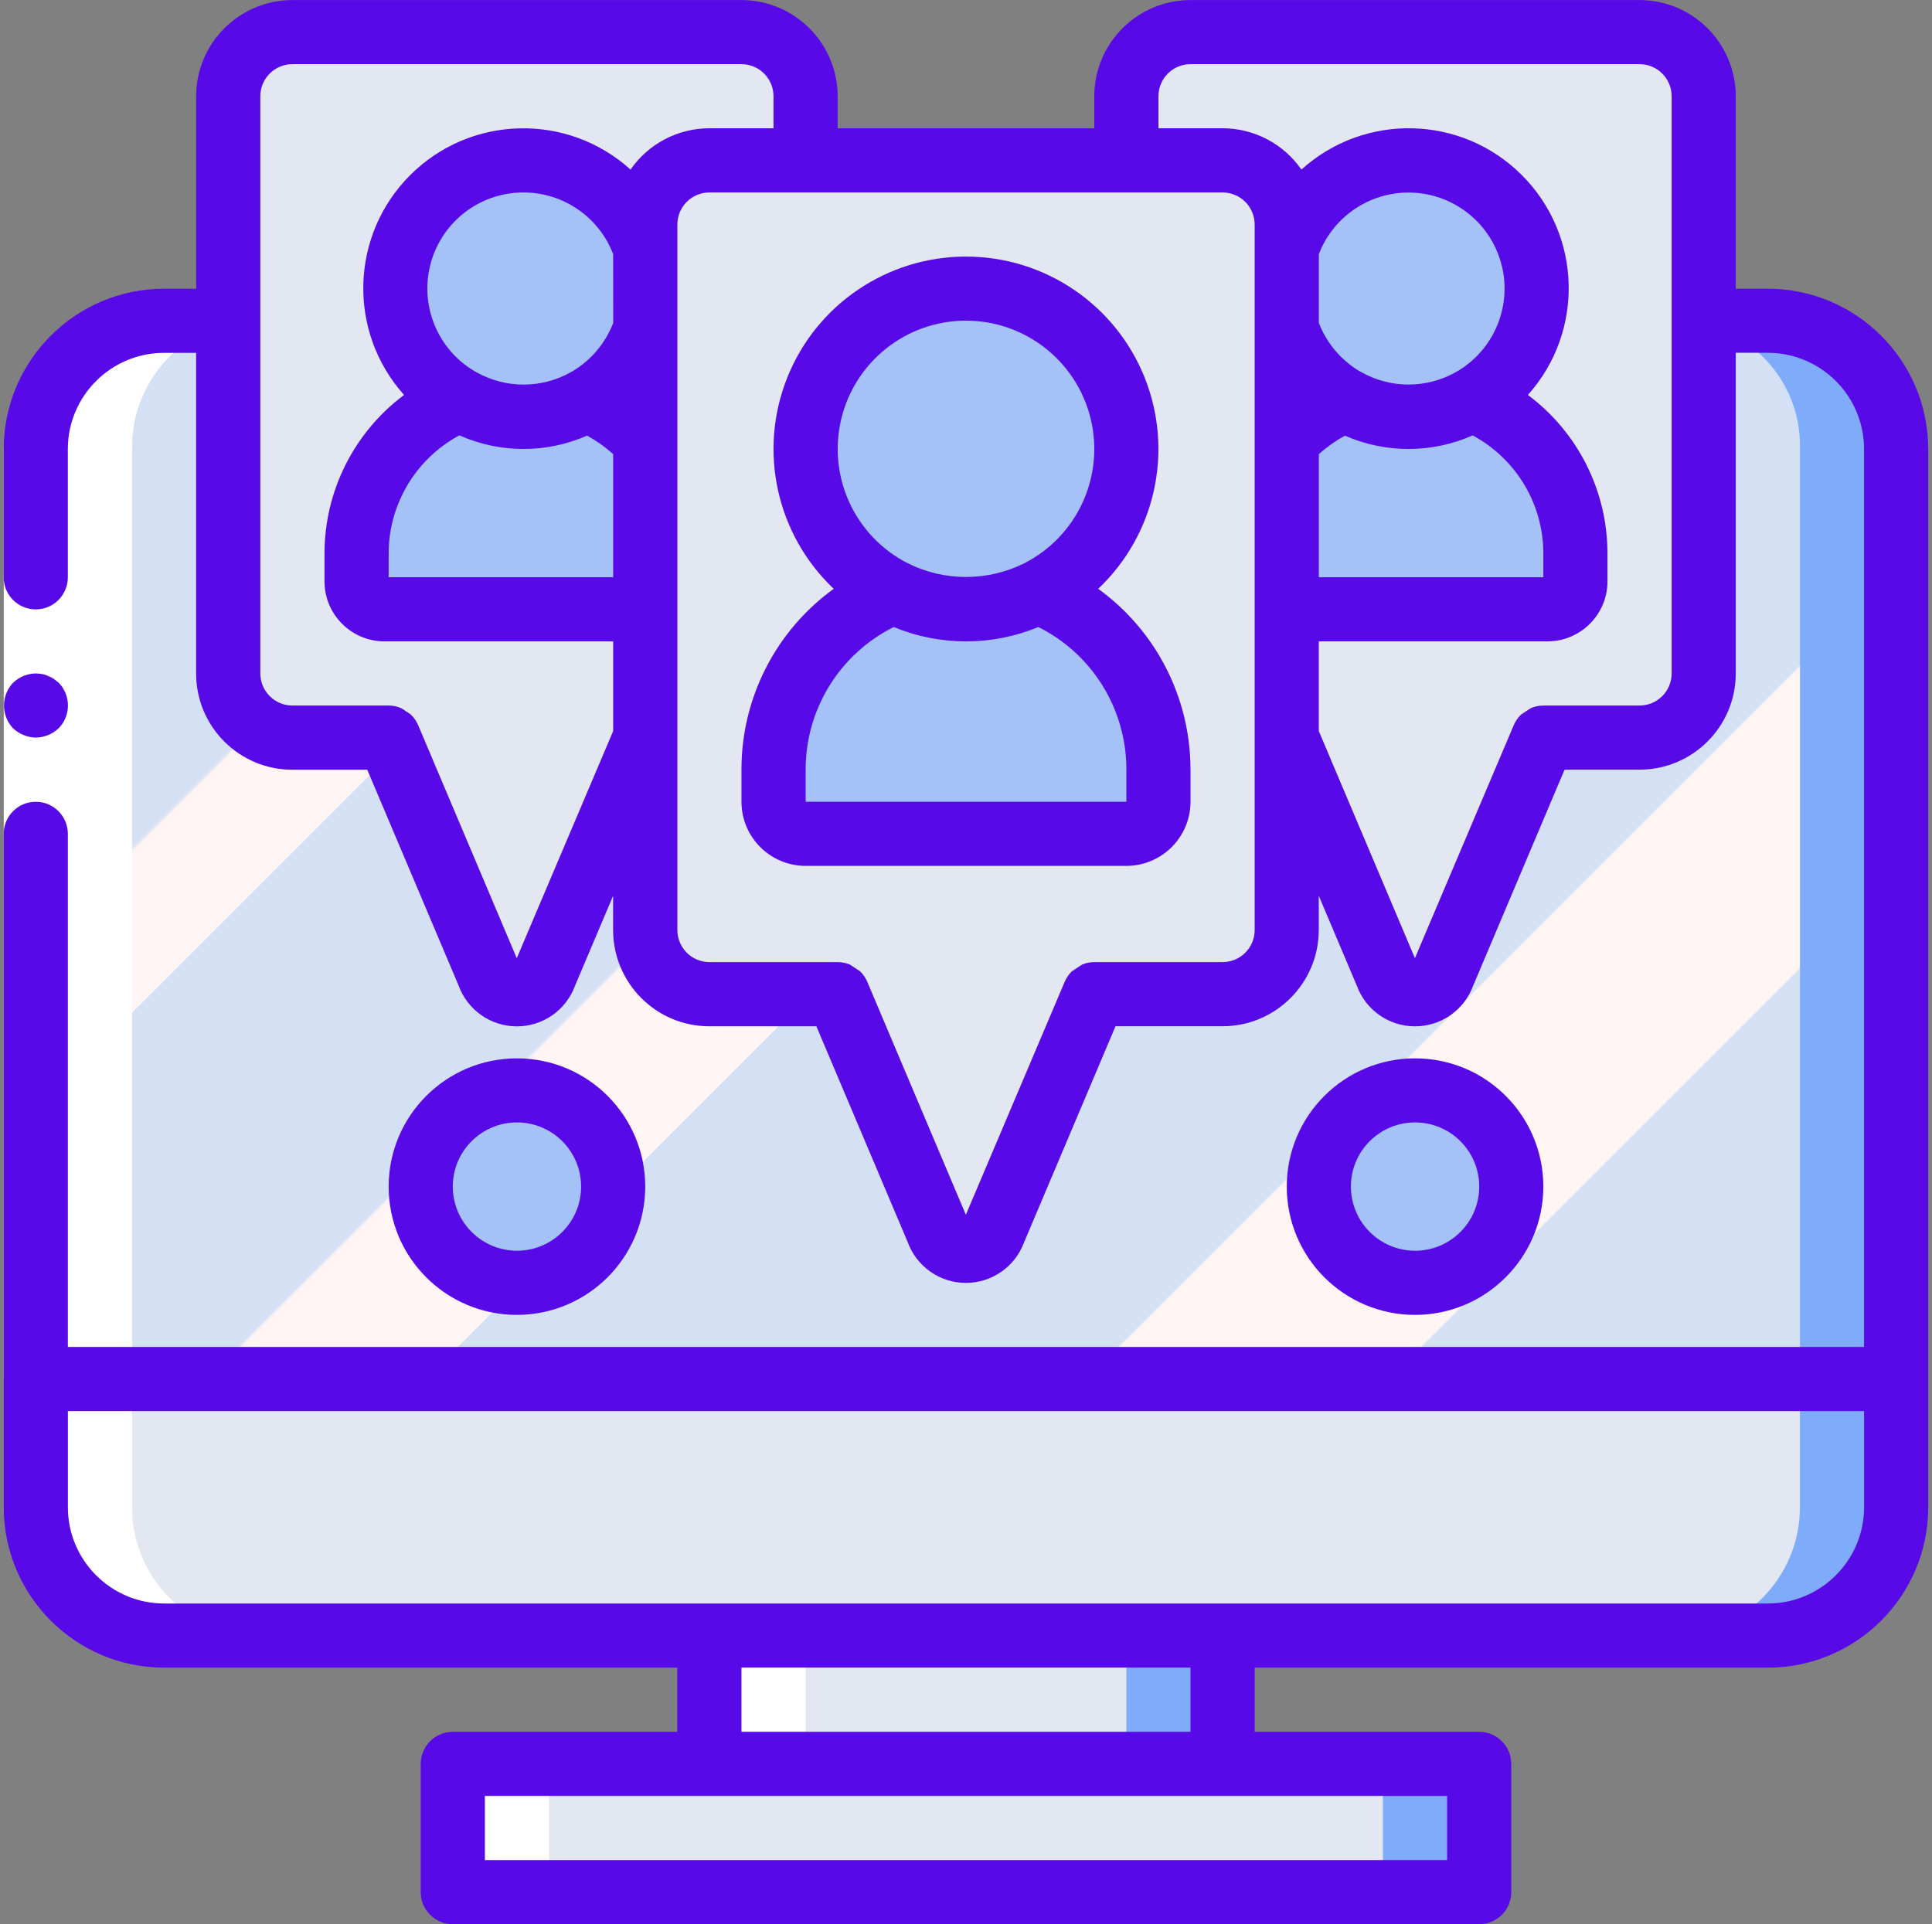 <svg xmlns="http://www.w3.org/2000/svg" viewBox="0 0 514 512" width="514" height="512">
	<rect x="0" y="0" width="514" height="512" fill="#808080" stroke="none"/>
	<defs>
		<clipPath clipPathUnits="userSpaceOnUse" id="cp1">
			<path d="M1 0L513 0L513 512L1 512Z" />
		</clipPath>
		<linearGradient id="grd1" gradientUnits="userSpaceOnUse"  x1="61.35" y1="53.005" x2="427.072" y2="418.755">
			<stop offset="0" stop-color="#d4e1f4"  />
			<stop offset="0.172" stop-color="#d4e1f4"  />
			<stop offset="0.2" stop-color="#d4e1f4"  />
			<stop offset="0.2" stop-color="#dae4f4"  />
			<stop offset="0.201" stop-color="#ebebf4"  />
			<stop offset="0.201" stop-color="#f6f1f4"  />
			<stop offset="0.202" stop-color="#fdf4f4"  />
			<stop offset="0.205" stop-color="#fff5f4"  />
			<stop offset="0.252" stop-color="#fff5f4"  />
			<stop offset="0.26" stop-color="#fff5f4"  />
			<stop offset="0.26" stop-color="#d4e1f4"  />
			<stop offset="0.397" stop-color="#d4e1f4"  />
			<stop offset="0.42" stop-color="#d4e1f4"  />
			<stop offset="0.42" stop-color="#dae4f4"  />
			<stop offset="0.421" stop-color="#ebebf4"  />
			<stop offset="0.421" stop-color="#f6f1f4"  />
			<stop offset="0.422" stop-color="#fdf4f4"  />
			<stop offset="0.425" stop-color="#fff5f4"  />
			<stop offset="0.49" stop-color="#fff5f4"  />
			<stop offset="0.5" stop-color="#fff5f4"  />
			<stop offset="0.5" stop-color="#f9f2f4"  />
			<stop offset="0.5" stop-color="#e8ebf4"  />
			<stop offset="0.5" stop-color="#dde5f4"  />
			<stop offset="0.5" stop-color="#d6e2f4"  />
			<stop offset="0.501" stop-color="#d4e1f4"  />
			<stop offset="0.706" stop-color="#d4e1f4"  />
			<stop offset="0.74" stop-color="#d4e1f4"  />
			<stop offset="0.741" stop-color="#fff5f4"  />
			<stop offset="0.835" stop-color="#fff5f4"  />
			<stop offset="0.85" stop-color="#fff5f4"  />
			<stop offset="0.851" stop-color="#d4e1f4"  />
			<stop offset="1" stop-color="#d4e1f4"  />
		</linearGradient>
	</defs>
	<style>
		tspan { white-space:pre }
		.shp0 { fill: #7facfa } 
		.shp1 { fill: #e3e7f2 } 
		.shp2 { fill: url(#grd1) } 
		.shp3 { fill: #a4c2f7 } 
		.shp4 { fill: #ffffff } 
		.shp5 { fill: #5709e7 } 
	</style>
	<g id="Page 1" clip-path="url(#cp1)">
		<path id="Path 1" class="shp0" d="M188.73,491.01h136.53v-77.48h-136.53zM9.53,119.47v281.6c0,18.85 15.28,34.13 34.13,34.13h426.67c18.85,0 34.13,-15.28 34.13,-34.13v-281.6c0,-18.85 -15.28,-34.13 -34.13,-34.13h-426.67c-18.85,0 -34.13,15.28 -34.13,34.13zM120.47,477.87v17.07c0,4.71 3.82,8.53 8.53,8.53h256c4.71,0 8.53,-3.82 8.53,-8.53v-17.07c0,-4.71 -3.82,-8.53 -8.53,-8.53h-256c-4.71,0 -8.53,3.82 -8.53,8.53z" />
		<path id="Path 2" class="shp1" d="M163.13,413.53v21.67h25.6v34.13h-25.6v21.67h136.53v-77.48zM9.53,119.47v281.6c0,18.85 15.28,34.13 34.13,34.13h401.07c18.85,0 34.13,-15.28 34.13,-34.13v-281.6c0,-18.85 -15.28,-34.13 -34.13,-34.13h-401.07c-18.85,0 -34.13,15.28 -34.13,34.13zM120.47,477.87v17.07c0,4.71 3.82,8.53 8.53,8.53h230.4c4.71,0 8.53,-3.82 8.53,-8.53v-17.07c0,-4.71 -3.82,-8.53 -8.53,-8.53h-230.4c-4.71,0 -8.53,3.82 -8.53,8.53z" />
		<path id="Path 3" class="shp0" d="M504.47,366.93v-247.47c0,-9.05 -3.59,-17.74 -10,-24.14c-6.4,-6.4 -15.08,-10 -24.14,-10h-426.67c-9.05,0 -17.74,3.59 -24.14,10c-6.4,6.4 -10,15.08 -9.99,24.14v247.47h494.93z" />
		<path id="Path 4" class="shp2" d="M41.9,85.33c-18.36,0.49 -32.85,15.77 -32.37,34.13v247.47h469.34v-247.47c0.48,-18.36 -14.01,-33.64 -32.37,-34.13z" />
		<path id="Path 5" class="shp1" d="M342.33,196.27l26.54,62.72c1.04,3.31 4.12,5.57 7.6,5.57c3.48,0 6.55,-2.25 7.6,-5.57l26.54,-62.72h25.6c9.41,-0.03 17.04,-7.65 17.07,-17.07v-153.6c-0.03,-9.41 -7.65,-17.04 -17.07,-17.07h-119.47c-9.41,0.03 -17.04,7.65 -17.07,17.07v17.07z" />
		<path id="Path 6" class="shp3" d="M342.33,116.99v45.14h69.38c4.1,0 7.42,-3.32 7.42,-7.42v-7.42c-0.03,-17.9 -10.79,-34.05 -27.31,-40.96c-0.08,0 -0.17,-0.08 -0.26,-0.08h-33.71c-0.09,0 -0.17,0.08 -0.26,0.08c-5.77,2.47 -10.97,6.1 -15.27,10.67zM342.33,87.64c5.31,15.84 21.32,25.5 37.82,22.81c16.49,-2.69 28.61,-16.94 28.61,-33.65c0,-16.71 -12.11,-30.96 -28.61,-33.65c-16.49,-2.69 -32.51,6.97 -37.82,22.81z" />
		<path id="Path 7" class="shp1" d="M214.33,42.67v-17.07c-0.03,-9.42 -7.65,-17.04 -17.07,-17.07h-119.47c-9.41,0.03 -17.04,7.65 -17.07,17.07v153.6c0.03,9.41 7.65,17.04 17.07,17.07h25.6l26.54,62.72c1.05,3.31 4.12,5.57 7.6,5.57c3.48,0 6.55,-2.25 7.6,-5.57l26.54,-62.72zM325.27,42.67h-136.53c-9.42,0.03 -17.04,7.65 -17.07,17.07v187.73c0.03,9.41 7.65,17.04 17.07,17.07h34.13l26.54,62.72c1.05,3.32 4.12,5.57 7.6,5.57c3.48,0 6.55,-2.25 7.59,-5.57l26.54,-62.72h34.13c9.42,-0.03 17.04,-7.65 17.07,-17.07v-187.73c-0.03,-9.41 -7.65,-17.04 -17.07,-17.07z" />
		<path id="Path 8" class="shp3" d="M237.55,157.44c-19.22,7.88 -31.76,26.59 -31.74,47.36v8.53c0.01,4.71 3.83,8.52 8.53,8.53h85.33c4.71,-0.01 8.52,-3.83 8.53,-8.53v-8.53c0.02,-20.77 -12.53,-39.48 -31.74,-47.36zM171.67,116.99c-4.31,-4.57 -9.51,-8.2 -15.27,-10.67c-0.09,0 -0.17,-0.08 -0.26,-0.08h-33.71c-0.08,0 -0.17,0.08 -0.26,0.08c-16.52,6.91 -27.28,23.06 -27.31,40.96v7.42c0,4.1 3.32,7.42 7.42,7.42h69.38v-45.14zM111.93,315.73c0,14.14 11.46,25.6 25.6,25.6c14.14,0 25.6,-11.46 25.6,-25.6c0,-14.14 -11.46,-25.6 -25.6,-25.6c-14.14,0 -25.6,11.46 -25.6,25.6zM350.87,315.73c0,14.14 11.46,25.6 25.6,25.6c14.14,0 25.6,-11.46 25.6,-25.6c0,-14.14 -11.46,-25.6 -25.6,-25.6c-14.14,0 -25.6,11.46 -25.6,25.6zM287.19,89.27c-8.01,-8.01 -18.87,-12.49 -30.19,-12.47c-23.56,0 -42.67,19.1 -42.67,42.67c0,23.57 19.1,42.67 42.67,42.67c23.57,0 42.67,-19.1 42.67,-42.67c0.02,-11.32 -4.47,-22.19 -12.47,-30.19zM171.67,65.96c-5.31,-15.85 -21.33,-25.5 -37.82,-22.81c-16.49,2.69 -28.61,16.94 -28.61,33.65c0,16.71 12.11,30.96 28.61,33.65c16.49,2.69 32.51,-6.97 37.82,-22.81z" />
		<path id="Path 9" class="shp4" d="M45.13,425.21c-6.4,-6.4 -10,-15.09 -9.99,-24.14v-281.6c-0.24,-14.74 9.07,-27.95 23.04,-32.68v-1.45h-16.3c-18.35,0.52 -32.82,15.79 -32.34,34.13v281.6c0,9.05 3.59,17.74 9.99,24.14c6.4,6.4 15.09,10 24.14,9.99h25.6c-9.05,0 -17.74,-3.59 -24.14,-9.99zM154.6,469.34h-25.6c-4.71,0.01 -8.52,3.83 -8.53,8.53v17.07c0.01,4.71 3.83,8.52 8.53,8.53h25.6c-4.71,-0.01 -8.52,-3.83 -8.53,-8.53v-17.07c0.01,-4.71 3.83,-8.52 8.53,-8.53zM188.73,469.33h25.6v-34.13h-25.6zM1,119.47v110.93v136.53h17.07v-136.53v-110.93z" />
		<path id="Path 10" class="shp5" d="M6.29,195.58c-1.04,-0.41 -2,-1.02 -2.81,-1.79c-3.22,-3.4 -3.22,-8.72 0,-12.12c1.64,-1.56 3.8,-2.44 6.06,-2.48c0.57,0.02 1.14,0.08 1.7,0.17c0.54,0.09 1.05,0.26 1.54,0.51c0.55,0.19 1.06,0.45 1.54,0.77l1.28,1.02c3.3,3.37 3.3,8.75 0,12.12c-1.64,1.56 -3.8,2.44 -6.06,2.48c-1.12,-0.01 -2.22,-0.24 -3.25,-0.68zM513,119.47v281.6c-0.03,23.55 -19.11,42.64 -42.67,42.67h-136.53v17.07h59.73c4.71,0 8.53,3.82 8.53,8.53v34.13c0,4.71 -3.82,8.53 -8.53,8.53h-273.07c-4.71,0 -8.53,-3.82 -8.53,-8.53v-34.13c0,-4.71 3.82,-8.53 8.53,-8.53h59.73v-17.07h-136.53c-23.55,-0.03 -42.64,-19.11 -42.67,-42.67v-179.2c0,-4.71 3.82,-8.53 8.53,-8.53c4.71,0 8.53,3.82 8.53,8.53v136.53h477.87v-238.93c-0.01,-14.13 -11.47,-25.58 -25.6,-25.6h-8.53v85.33c-0.01,14.13 -11.47,25.58 -25.6,25.6h-19.95l-24.33,57.51c-2.39,6.49 -8.57,10.79 -15.49,10.78c-6.91,-0.01 -13.08,-4.34 -15.45,-10.83l-10.12,-23.92v9.13c-0.02,14.13 -11.47,25.58 -25.6,25.6h-28.48l-24.33,57.51c-2.39,6.48 -8.58,10.79 -15.49,10.78c-6.91,-0.01 -13.08,-4.34 -15.45,-10.83l-24.31,-57.45h-28.48c-14.13,-0.01 -25.58,-11.47 -25.6,-25.6v-9.13l-10.15,23.98c-2.39,6.48 -8.57,10.79 -15.49,10.77c-6.91,-0.01 -13.08,-4.34 -15.45,-10.83l-24.31,-57.45h-19.94c-14.13,-0.01 -25.59,-11.47 -25.6,-25.6v-85.33h-8.53c-14.13,0.01 -25.59,11.47 -25.6,25.6v34.13c0,4.71 -3.82,8.53 -8.53,8.53c-4.71,0 -8.53,-3.82 -8.53,-8.53v-34.13c0.03,-23.55 19.11,-42.64 42.67,-42.67h8.53v-51.2c0.01,-14.13 11.47,-25.59 25.6,-25.6h119.47c14.13,0.01 25.58,11.47 25.6,25.6v8.53h68.27v-8.53c0.02,-14.13 11.47,-25.59 25.6,-25.6h119.47c14.13,0.01 25.58,11.47 25.6,25.6v51.2h8.53c23.55,0.03 42.64,19.11 42.67,42.67zM316.73,460.8v-17.07h-119.47v17.07zM385,477.87h-256v17.07h256zM444.73,25.6c0,-4.71 -3.82,-8.53 -8.53,-8.53h-119.47c-4.71,0.01 -8.53,3.82 -8.53,8.53v8.53h17.07c8.37,0.01 16.2,4.12 20.97,10.99c16.79,-15.18 42.53,-14.57 58.57,1.4c16.05,15.97 16.78,41.7 1.68,58.57c13.32,9.93 21.17,25.57 21.17,42.19v7.42c-0.01,8.81 -7.15,15.95 -15.96,15.96h-60.84v23.87l25.57,60.42l26.3,-62c0.44,-1.04 1.08,-1.97 1.88,-2.76c0.9,-0.62 1.81,-1.22 2.74,-1.81c1,-0.41 2.06,-0.62 3.14,-0.63l0.11,-0.02h25.6c4.71,0 8.53,-3.82 8.53,-8.53zM399.57,70.82c-2.61,-10.88 -12.01,-18.8 -23.17,-19.53c-11.17,-0.73 -21.51,5.89 -25.53,16.33v18.3c2.04,5.28 5.75,9.74 10.58,12.7c0.29,0.14 0.58,0.31 0.86,0.48c7.75,4.31 17.19,4.3 24.93,-0.04c0.19,-0.11 0.38,-0.22 0.57,-0.32c9.61,-5.73 14.38,-17.05 11.77,-27.93zM350.87,153.6h59.73v-6.32c0,-13.15 -7.24,-25.22 -18.82,-31.43c-10.81,4.8 -23.14,4.82 -33.97,0.07c-2.49,1.37 -4.82,3.02 -6.94,4.92zM333.8,247.47v-187.73c-0.01,-4.71 -3.82,-8.53 -8.53,-8.53h-136.53c-4.71,0.01 -8.53,3.82 -8.53,8.53v187.73c0.01,4.71 3.82,8.53 8.53,8.53h34.1c1.13,0 2.24,0.22 3.28,0.66c0.92,0.59 1.83,1.19 2.73,1.81c0.8,0.79 1.44,1.73 1.88,2.76l26.23,62l26.3,-62c0.44,-1.03 1.08,-1.97 1.88,-2.76c0.9,-0.62 1.81,-1.22 2.73,-1.81c1.04,-0.43 2.16,-0.66 3.29,-0.66h34.11c4.71,-0.01 8.53,-3.82 8.53,-8.53zM163.13,194.53v-23.87h-60.84c-8.81,-0.01 -15.95,-7.15 -15.96,-15.96v-7.42c0.01,-16.62 7.86,-32.26 21.17,-42.19c-15.1,-16.86 -14.35,-42.59 1.69,-58.56c16.04,-15.96 41.77,-16.58 58.56,-1.41c4.77,-6.88 12.6,-10.98 20.97,-10.99h17.07v-8.53c-0.01,-4.71 -3.82,-8.53 -8.53,-8.53h-119.47c-4.71,0.01 -8.53,3.82 -8.53,8.53v153.6c0.01,4.71 3.82,8.53 8.53,8.53h25.57c1.13,0 2.24,0.22 3.28,0.66c0.51,0.26 0.98,0.57 1.43,0.93c0.46,0.25 0.9,0.55 1.3,0.88c0.8,0.79 1.44,1.73 1.88,2.76l26.23,62zM163.13,67.63c-4,-10.46 -14.34,-17.09 -25.51,-16.37c-11.17,0.72 -20.58,8.62 -23.21,19.5c-2.63,10.88 2.13,22.21 11.74,27.95c0.25,0.13 0.49,0.26 0.73,0.41c7.75,4.3 17.18,4.28 24.92,-0.05c0.22,-0.13 0.44,-0.26 0.67,-0.37c4.87,-2.96 8.62,-7.45 10.67,-12.76zM103.4,147.28v6.32h59.73v-32.77c-2.12,-1.9 -4.44,-3.55 -6.94,-4.92c-10.83,4.76 -23.16,4.74 -33.97,-0.07c-11.58,6.21 -18.82,18.29 -18.82,31.43zM495.93,401.07v-25.6h-477.87v25.6c0.01,14.13 11.47,25.58 25.6,25.6h426.67c14.13,-0.02 25.58,-11.47 25.6,-25.6zM316.73,204.8v8.53c-0.01,9.42 -7.64,17.06 -17.07,17.07h-85.33c-9.42,-0.01 -17.06,-7.65 -17.07,-17.07v-8.53c-0.02,-19.05 9.11,-36.96 24.55,-48.13c-15.23,-14.41 -20.14,-36.65 -12.39,-56.13c7.75,-19.48 26.6,-32.27 47.57,-32.27c20.97,0 39.82,12.79 47.57,32.27c7.75,19.48 2.84,41.72 -12.39,56.13c15.44,11.17 24.57,29.08 24.55,48.13zM223.82,111.46c-3.7,15.33 3.58,31.19 17.61,38.38c9.79,4.91 21.33,4.92 31.13,0.01c14.04,-7.19 21.32,-23.06 17.62,-38.39c-3.7,-15.33 -17.41,-26.13 -33.18,-26.14c-15.77,0 -29.48,10.8 -33.18,26.13zM299.67,204.8c0.03,-16.07 -9.04,-30.78 -23.42,-37.96c-12.32,5.1 -26.16,5.1 -38.48,0c-14.38,7.18 -23.46,21.88 -23.43,37.96v8.53h85.33zM137.53,349.87c-18.85,0 -34.13,-15.28 -34.13,-34.13c0,-18.85 15.28,-34.13 34.13,-34.13c18.85,0 34.13,15.28 34.13,34.13c-0.02,18.84 -15.29,34.11 -34.13,34.13zM137.53,332.8c9.43,0 17.07,-7.64 17.07,-17.07c0,-9.43 -7.64,-17.07 -17.07,-17.07c-9.43,0 -17.07,7.64 -17.07,17.07c0.01,9.42 7.65,17.06 17.07,17.07zM376.47,349.87c-18.85,0 -34.13,-15.28 -34.13,-34.13c0,-18.85 15.28,-34.13 34.13,-34.13c18.85,0 34.13,15.28 34.13,34.13c-0.02,18.84 -15.29,34.11 -34.13,34.13zM376.47,332.8c9.43,0 17.07,-7.64 17.07,-17.07c0,-9.43 -7.64,-17.07 -17.07,-17.07c-9.42,0 -17.07,7.64 -17.07,17.07c0.01,9.42 7.64,17.06 17.07,17.07z" />
	</g>
</svg>